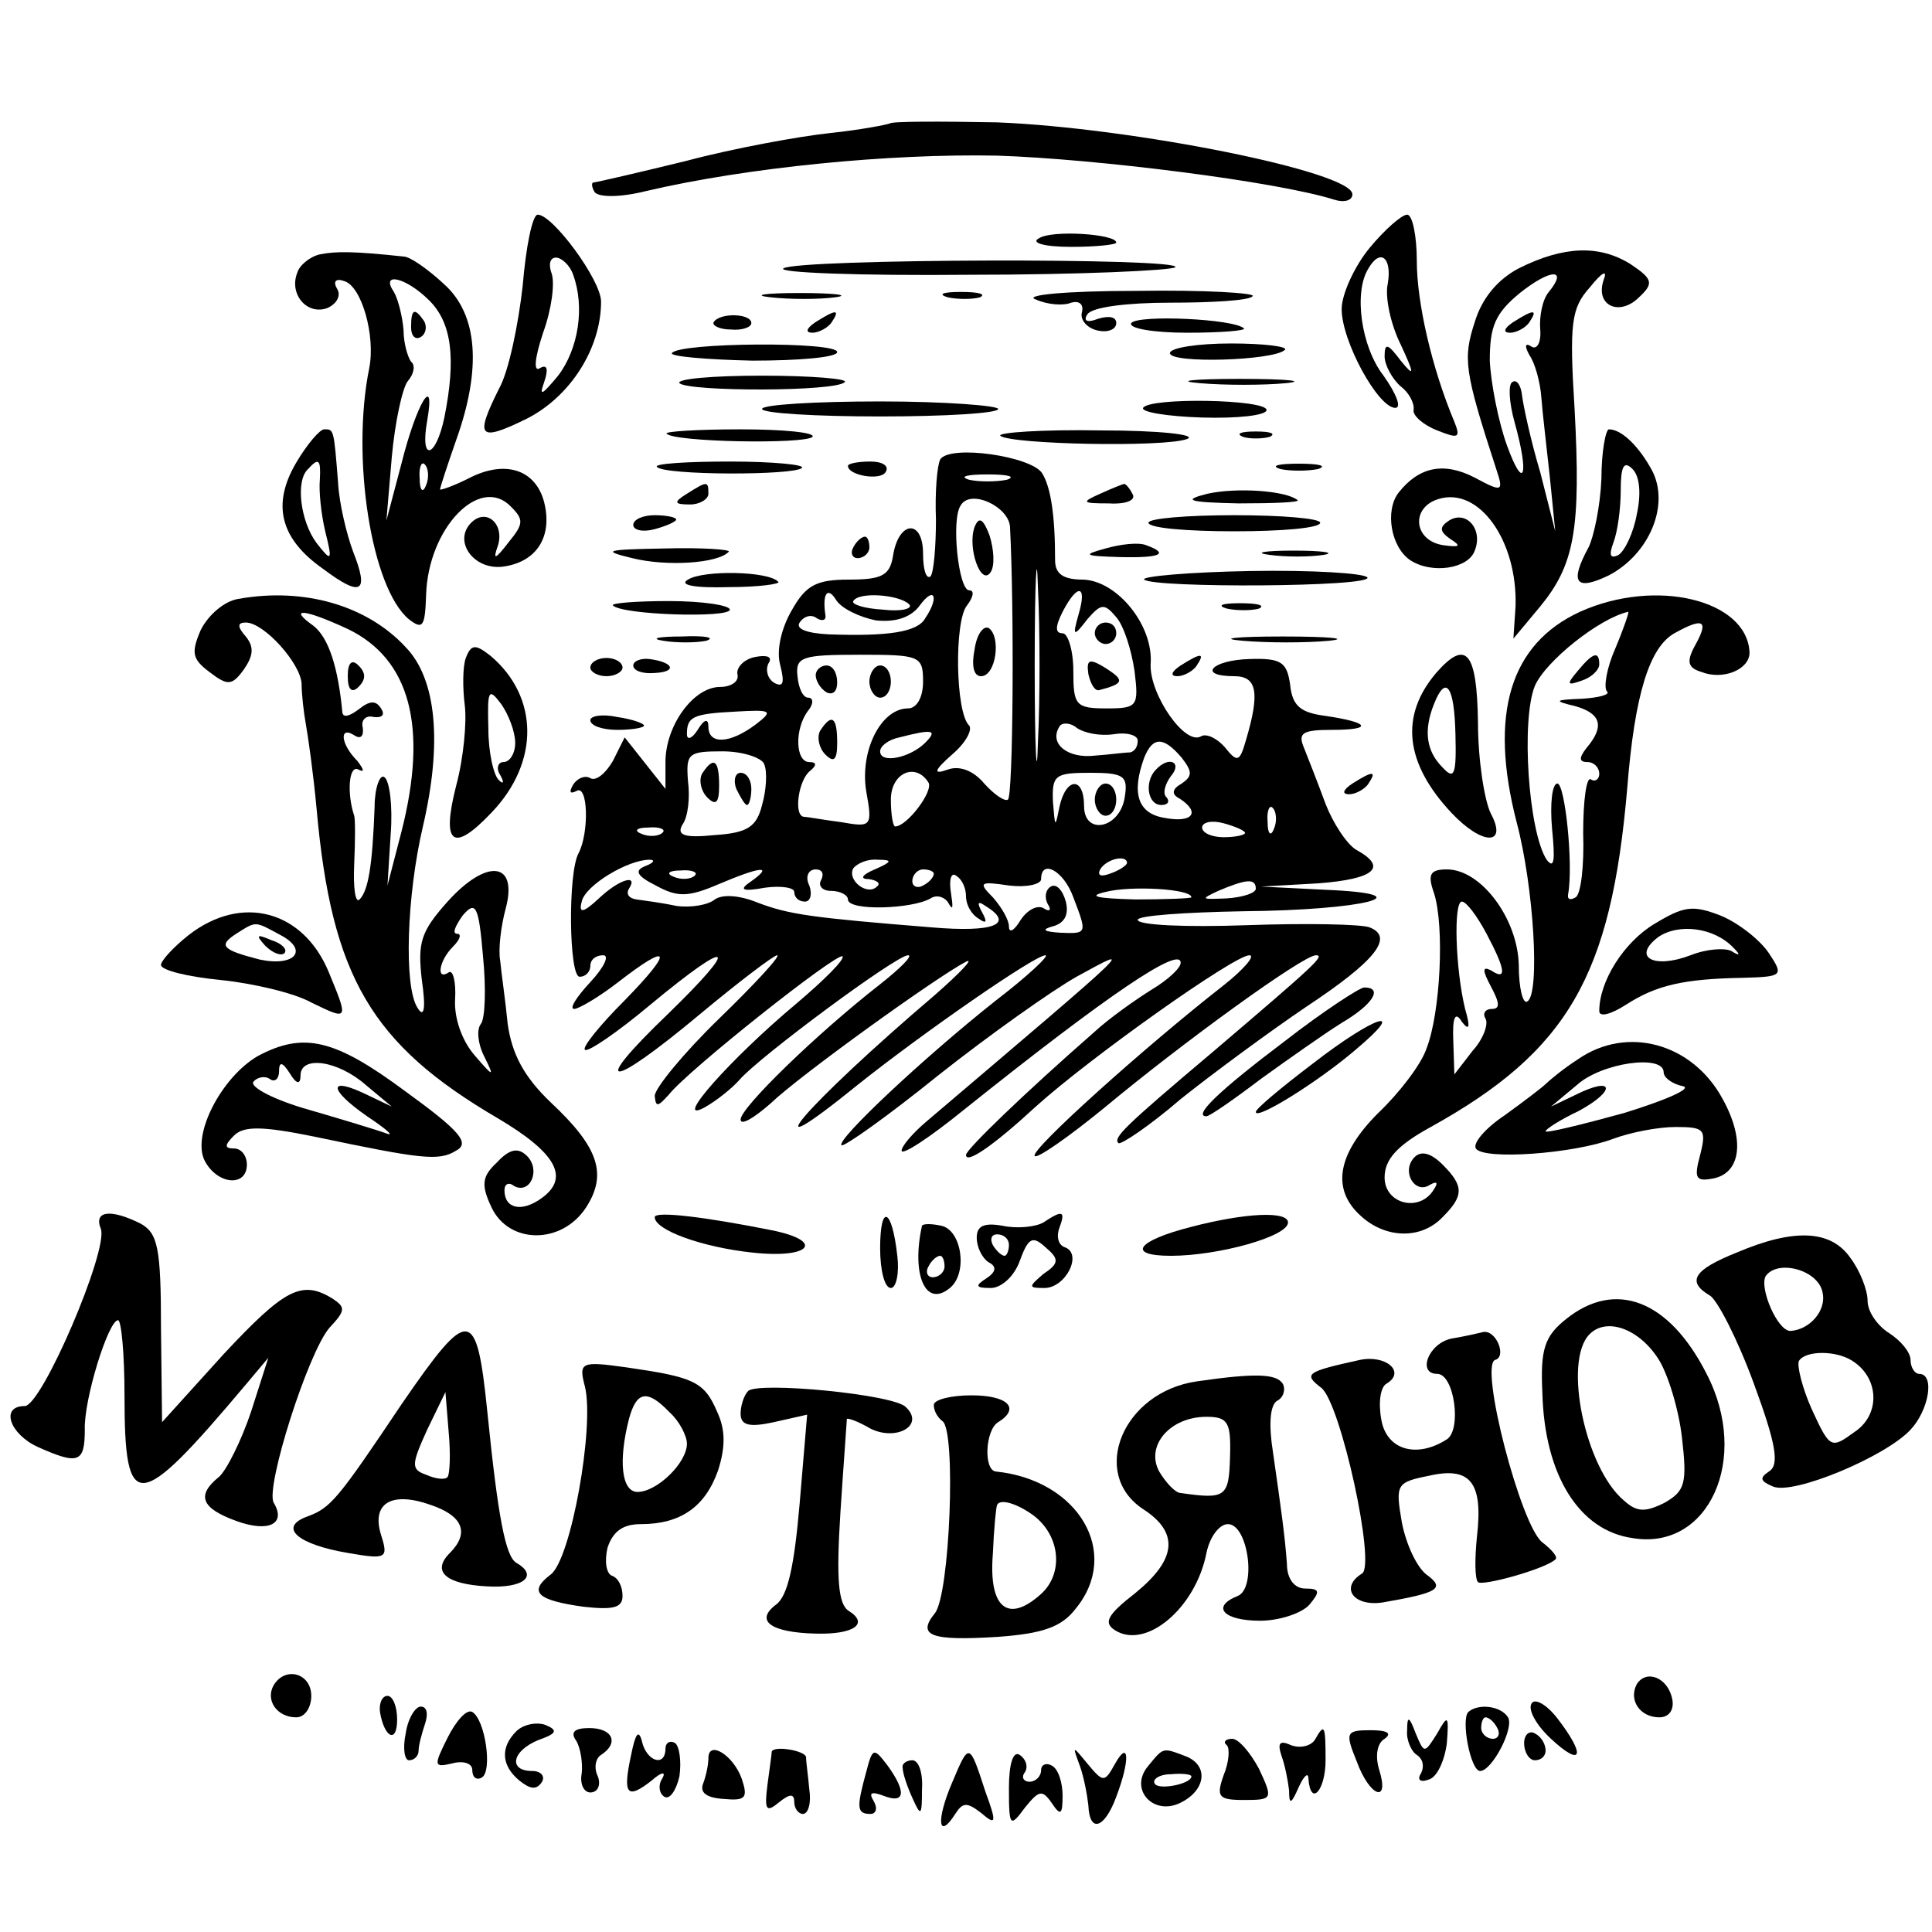 <?xml version="1.0" standalone="no"?>
<!DOCTYPE svg PUBLIC "-//W3C//DTD SVG 20010904//EN"
 "http://www.w3.org/TR/2001/REC-SVG-20010904/DTD/svg10.dtd">
<svg version="1.0" xmlns="http://www.w3.org/2000/svg"
 width="180pt" height="180pt" viewBox="0 0 180 180"
 preserveAspectRatio="xMidYMid meet">
<g transform="translate(0,180) scale(0.1,-0.1)"
fill="#000000" stroke="none">
<path d="M829 1685 c-2 -1 -27 -6 -56 -9 -28 -3 -89 -14 -134 -26 -45 -11 -84
-20 -86 -20 -2 0 -2 -4 1 -9 4 -5 24 -5 48 1 94 22 226 35 327 33 92 -3 260
-24 314 -41 9 -3 17 -1 17 5 0 21 -205 62 -331 67 -53 1 -98 1 -100 -1z"/>
<path d="M487 1534 c-4 -36 -13 -80 -22 -96 -23 -46 -19 -50 26 -28 41 21 69
66 69 109 0 20 -45 81 -59 81 -5 0 -11 -30 -14 -66z m47 10 c11 -30 5 -69 -14
-94 -15 -18 -18 -20 -13 -6 4 12 3 17 -4 13 -6 -4 -5 9 3 33 8 22 11 46 8 55
-3 8 -2 15 4 15 5 0 13 -7 16 -16z"/>
<path d="M1276 1569 c-14 -17 -26 -43 -26 -57 0 -30 34 -92 50 -92 6 0 1 13
-11 30 -21 27 -28 78 -14 100 11 19 22 10 18 -14 -3 -13 3 -39 12 -57 13 -28
13 -31 0 -15 -12 16 -15 17 -15 4 0 -8 7 -21 15 -28 8 -6 13 -16 12 -22 -1 -5
9 -14 22 -19 20 -8 22 -7 16 8 -21 50 -35 111 -35 150 0 23 -4 43 -9 43 -5 0
-21 -14 -35 -31z"/>
<path d="M968 1578 c-8 -4 4 -8 30 -8 23 0 42 2 42 4 0 8 -60 12 -72 4z"/>
<path d="M298 1563 c-9 -2 -19 -10 -21 -17 -8 -20 9 -40 28 -33 9 4 13 12 9
18 -4 7 -1 10 7 7 16 -5 29 -51 23 -81 -17 -84 2 -205 37 -234 13 -10 15 -7
16 23 2 62 50 112 79 82 12 -12 12 -16 -2 -33 -13 -17 -15 -17 -10 -3 6 20
-11 35 -25 21 -17 -17 2 -44 29 -41 32 4 47 28 39 60 -8 31 -37 40 -71 22 -14
-7 -26 -11 -26 -10 0 2 7 23 15 46 24 67 20 117 -11 145 -15 14 -32 26 -38 26
-47 5 -63 5 -78 2z m102 -43 c21 -21 25 -54 14 -109 -8 -38 -23 -42 -16 -3 8
46 -10 16 -24 -40 l-14 -53 5 59 c3 33 10 65 15 71 6 7 7 15 3 18 -3 4 -7 17
-7 29 -1 13 -5 29 -9 36 -13 19 11 14 33 -8z m-3 -172 c-3 -8 -6 -5 -6 6 -1
11 2 17 5 13 3 -3 4 -12 1 -19z"/>
<path d="M383 1495 c0 -8 4 -12 9 -9 5 3 6 10 3 15 -9 13 -12 11 -12 -6z"/>
<path d="M1415 1550 c-19 -10 -34 -27 -41 -50 -11 -34 -10 -45 20 -137 7 -21
6 -22 -20 -8 -29 15 -52 10 -71 -14 -13 -17 -7 -51 11 -63 20 -13 54 -8 60 9
8 20 -8 38 -24 28 -9 -6 -9 -10 1 -17 11 -7 9 -8 -6 -6 -28 4 -31 35 -5 43 38
12 74 -39 72 -100 l-2 -30 25 30 c32 39 38 72 32 184 -5 80 -3 94 14 113 12
15 17 17 13 7 -8 -24 15 -34 33 -16 14 13 13 17 -8 31 -29 18 -62 17 -104 -4z
m28 -22 c-6 -7 -9 -23 -8 -35 1 -12 -3 -19 -8 -16 -6 4 -7 1 -2 -8 5 -7 10
-25 11 -39 1 -14 5 -47 8 -75 l5 -50 -14 55 c-9 30 -16 63 -17 72 -1 9 -5 15
-9 12 -4 -2 -3 -19 2 -37 14 -50 9 -66 -7 -22 -8 22 -15 58 -16 79 0 32 5 44
28 63 29 23 45 23 27 1z"/>
<path d="M1410 1500 c-9 -6 -10 -10 -3 -10 6 0 15 5 18 10 8 12 4 12 -15 0z"/>
<path d="M730 1550 c-7 -4 71 -7 173 -6 102 0 188 4 192 7 8 9 -351 8 -365 -1z"/>
<path d="M718 1523 c18 -2 45 -2 60 0 15 2 0 4 -33 4 -33 0 -45 -2 -27 -4z"/>
<path d="M883 1523 c9 -2 23 -2 30 0 6 3 -1 5 -18 5 -16 0 -22 -2 -12 -5z"/>
<path d="M965 1521 c11 -5 26 -6 33 -3 7 2 12 -1 10 -9 -2 -7 5 -15 15 -17 9
-2 17 1 17 7 0 6 -7 7 -17 4 -10 -4 -14 -2 -10 4 4 7 38 11 77 11 39 0 74 2
77 6 4 3 -45 6 -108 5 -67 0 -106 -4 -94 -8z"/>
<path d="M665 1500 c-2 -3 5 -7 16 -7 10 -1 19 2 19 6 0 9 -29 10 -35 1z"/>
<path d="M760 1500 c-9 -6 -10 -10 -3 -10 6 0 15 5 18 10 8 12 4 12 -15 0z"/>
<path d="M1054 1499 c-3 -5 21 -9 52 -9 32 0 55 2 53 4 -9 9 -99 13 -105 5z"/>
<path d="M626 1471 c-2 -3 31 -6 75 -7 43 0 79 3 79 8 0 10 -148 9 -154 -1z"/>
<path d="M1090 1471 c0 -10 97 -7 107 3 4 3 -19 6 -50 6 -31 0 -57 -4 -57 -9z"/>
<path d="M633 1443 c9 -8 146 -8 154 1 4 3 -31 6 -77 6 -46 0 -80 -3 -77 -7z"/>
<path d="M1118 1443 c23 -2 59 -2 80 0 20 2 1 4 -43 4 -44 0 -61 -2 -37 -4z"/>
<path d="M710 1419 c0 -4 50 -7 110 -7 61 0 110 3 110 7 0 3 -49 7 -110 7 -60
0 -110 -3 -110 -7z"/>
<path d="M1065 1420 c-2 -4 23 -8 55 -9 33 -1 60 2 60 7 0 10 -109 12 -115 2z"/>
<path d="M276 1369 c-23 -39 -15 -71 25 -99 36 -27 43 -22 28 16 -6 16 -13 45
-14 64 -4 51 -4 50 -13 50 -4 0 -16 -14 -26 -31z m22 -16 c-1 -10 1 -31 5 -48
7 -28 6 -29 -8 -11 -15 20 -20 58 -8 69 10 11 12 9 11 -10z"/>
<path d="M621 1396 c7 -8 129 -10 136 -3 3 4 -27 7 -67 7 -40 0 -71 -2 -69 -4z"/>
<path d="M932 1394 c9 -8 153 -11 174 -3 10 4 -26 8 -80 8 -55 1 -97 -2 -94
-5z"/>
<path d="M1158 1393 c6 -2 18 -2 25 0 6 3 1 5 -13 5 -14 0 -19 -2 -12 -5z"/>
<path d="M1492 1354 c-1 -25 -7 -54 -12 -64 -18 -33 -12 -41 19 -26 38 20 57
66 40 98 -12 22 -28 38 -40 38 -3 0 -7 -21 -7 -46z m33 -33 c-3 -17 -11 -34
-17 -38 -8 -4 -9 0 -5 11 4 10 7 32 7 49 0 23 3 28 11 20 7 -7 8 -24 4 -42z"/>
<path d="M876 1372 c-3 -6 -5 -31 -4 -56 0 -25 -2 -49 -5 -53 -4 -3 -7 6 -7
21 0 33 -23 31 -28 -2 -3 -18 -10 -22 -41 -22 -30 0 -40 -5 -53 -28 -10 -17
-15 -38 -11 -52 4 -16 3 -21 -6 -16 -6 4 -8 12 -5 18 4 6 -1 8 -12 6 -11 -2
-18 -10 -17 -16 2 -7 -6 -12 -16 -12 -25 0 -51 -36 -51 -70 l0 -25 -19 24 -19
24 -11 -22 c-7 -12 -16 -19 -21 -16 -5 3 -12 0 -16 -6 -4 -7 -3 -9 3 -6 11 7
12 -39 2 -58 -10 -18 -9 -115 1 -115 6 0 10 5 10 10 0 6 5 10 12 10 6 0 1 -11
-12 -25 -13 -14 -20 -25 -15 -25 4 0 23 11 41 25 49 38 52 30 6 -17 -23 -23
-40 -44 -37 -46 2 -3 30 16 61 42 76 63 85 58 16 -9 -74 -71 -55 -71 30 0 36
30 69 55 72 55 4 0 -21 -27 -54 -59 -33 -32 -60 -65 -60 -72 1 -11 3 -10 13 1
18 23 157 133 162 129 2 -3 -17 -22 -43 -44 -61 -51 -116 -113 -86 -97 11 6
26 18 33 26 18 21 146 116 157 116 5 0 -7 -12 -26 -27 -59 -46 -130 -115 -130
-126 0 -6 12 1 28 15 27 26 155 118 182 132 8 4 -5 -10 -29 -31 -122 -104
-177 -169 -71 -83 59 47 164 120 174 120 4 0 -16 -19 -46 -42 -67 -53 -149
-130 -144 -135 2 -2 43 27 90 65 48 38 106 79 129 92 55 30 60 35 -140 -135
-13 -11 -23 -23 -23 -27 0 -5 26 12 58 38 135 108 202 153 202 137 0 -5 -12
-16 -27 -25 -16 -10 -40 -27 -54 -40 -64 -56 -119 -109 -119 -114 0 -9 26 9
65 45 51 46 185 141 199 141 6 0 -5 -13 -24 -28 -73 -57 -181 -154 -176 -159
2 -3 32 18 65 45 72 60 185 142 197 142 9 0 -1 -9 -96 -90 -83 -70 -93 -80
-88 -85 2 -2 29 16 58 41 30 24 83 63 117 86 65 43 82 65 59 74 -8 3 -59 4
-115 2 -56 -2 -101 0 -101 5 0 4 44 7 98 8 113 1 172 16 77 20 l-60 3 53 3
c53 4 65 15 36 31 -9 5 -22 25 -29 43 -7 19 -16 42 -20 52 -6 14 -2 17 26 17
39 0 35 7 -6 13 -23 3 -31 9 -33 29 -3 21 -8 25 -38 24 -35 -1 -49 -16 -14
-16 21 0 24 -15 11 -59 -6 -21 -8 -22 -20 -7 -7 8 -17 13 -22 10 -15 -9 -48
39 -47 67 3 36 -31 78 -63 79 -18 0 -26 5 -26 18 0 42 -4 68 -12 81 -10 16
-86 27 -95 13z m62 -19 c-10 -2 -26 -2 -35 0 -10 3 -2 5 17 5 19 0 27 -2 18
-5z m3 -44 c4 -76 3 -252 -2 -254 -3 -2 -13 5 -22 15 -10 12 -23 17 -34 13
-14 -5 -13 -1 4 14 13 11 19 23 16 27 -13 12 -14 98 -2 112 6 8 7 14 2 14 -10
0 -17 66 -8 79 9 16 45 -1 46 -20z m26 -201 c-1 -40 -3 -8 -3 72 0 80 2 112 3
73 2 -40 2 -106 0 -145z m-151 114 c19 -2 33 3 41 14 14 19 18 7 5 -12 -7 -13
-35 -17 -90 -15 -20 1 -31 5 -27 11 4 6 11 8 16 4 5 -3 9 -2 8 3 -3 20 2 27
10 14 5 -8 22 -16 37 -19z m31 15 c4 -4 -7 -7 -24 -5 -18 1 -30 5 -28 8 5 9
43 6 52 -3z m158 -9 c-6 -21 -5 -22 8 -5 13 15 16 15 27 2 7 -8 14 -30 17 -50
4 -33 3 -35 -26 -35 -29 0 -31 3 -31 35 0 19 -5 35 -10 35 -7 0 -7 6 0 20 14
27 23 25 15 -2z m-145 -63 c0 -15 -6 -25 -14 -25 -25 0 -45 -39 -39 -77 6 -33
5 -34 -23 -29 -16 2 -32 5 -35 5 -10 1 -5 35 6 43 6 5 6 8 -1 8 -13 0 -14 31
-1 48 5 6 5 12 0 12 -5 0 -9 9 -10 20 -2 18 4 20 58 20 56 0 59 -1 59 -25z
m-156 -40 c-24 -18 -44 -19 -44 -2 0 8 -4 7 -10 -3 -5 -8 -10 -10 -10 -4 0 16
5 19 45 21 34 2 36 1 19 -12z m334 -9 c12 2 22 -1 22 -6 0 -6 -3 -10 -7 -11
-5 0 -19 -2 -33 -3 -25 -3 -43 11 -33 27 2 4 10 4 16 -1 7 -5 22 -8 35 -6z
m-176 -8 c-14 -14 -42 -20 -42 -8 0 5 8 11 18 13 31 8 36 7 24 -5z m239 -14
c10 -13 10 -17 0 -24 -9 -5 -10 -10 -2 -14 20 -13 12 -23 -14 -18 -25 4 -31
23 -19 56 8 20 18 20 35 0z m-389 -6 c3 -7 2 -24 -2 -38 -5 -20 -13 -26 -44
-28 -29 -3 -36 0 -30 10 5 7 7 25 5 40 -2 26 0 28 32 28 19 0 37 -6 39 -12z
m153 -17 c5 -8 -20 -41 -31 -41 -2 0 -4 11 -4 25 0 25 23 35 35 16z m183 -13
c-4 -30 -38 -37 -38 -9 0 28 -17 27 -23 -1 -4 -20 -4 -19 -6 5 -1 25 2 27 35
27 31 0 35 -3 32 -22z m139 -30 c-3 -8 -6 -5 -6 6 -1 11 2 17 5 13 3 -3 4 -12
1 -19z m-27 -4 c0 -2 -9 -4 -20 -4 -11 0 -20 4 -20 9 0 5 9 7 20 4 11 -3 20
-7 20 -9z m-543 0 c-3 -3 -12 -4 -19 -1 -8 3 -5 6 6 6 11 1 17 -2 13 -5z m-16
-31 c-10 -4 -8 -9 10 -18 20 -11 30 -11 58 1 40 17 52 18 31 3 -12 -8 -9 -10
13 -6 15 2 27 0 27 -4 0 -5 4 -9 10 -9 5 0 7 7 4 15 -4 8 -1 15 6 15 6 0 8 -4
5 -10 -3 -5 1 -10 9 -10 9 0 16 -4 16 -8 0 -11 60 -9 77 1 6 4 14 1 17 -5 4
-7 4 -3 2 10 -2 12 0 20 5 16 5 -3 9 -11 9 -19 0 -8 5 -17 12 -21 7 -5 8 -3 3
6 -5 9 -4 11 3 6 28 -17 8 -25 -50 -20 -112 9 -133 12 -162 23 -17 7 -33 8
-40 3 -6 -5 -22 -8 -36 -6 -14 3 -30 5 -37 6 -7 1 -10 5 -7 10 9 14 -9 9 -28
-9 -15 -14 -19 -14 -16 -3 3 15 43 39 63 39 6 0 4 -3 -4 -6z m214 -3 c-12 -5
-14 -9 -6 -9 8 -1 12 -4 8 -7 -9 -9 -28 6 -22 17 4 5 14 9 23 8 14 0 13 -2 -3
-9z m235 6 c0 -2 -7 -7 -16 -10 -8 -3 -12 -2 -9 4 6 10 25 14 25 6z m-403 -12
c-3 -3 -12 -4 -19 -1 -8 3 -5 6 6 6 11 1 17 -2 13 -5z m223 2 c0 -3 -4 -8 -10
-11 -5 -3 -10 -1 -10 4 0 6 5 11 10 11 6 0 10 -2 10 -4z m130 -22 c13 -34 13
-34 -12 -33 -16 1 -18 3 -7 6 11 3 15 11 12 23 -3 11 -9 17 -14 14 -5 -3 -6
-10 -3 -16 4 -6 2 -8 -4 -4 -6 3 -15 -2 -21 -11 -6 -10 -11 -13 -11 -6 0 6 -7
18 -15 27 -14 14 -12 15 15 11 16 -2 30 1 30 6 0 19 21 8 30 -17z m110 0 c0
-1 -24 -2 -52 -2 -37 1 -45 3 -28 7 23 6 80 3 80 -5z m60 8 c0 -4 -12 -8 -27
-9 -24 -1 -25 -1 -8 7 26 11 35 12 35 2z"/>
<path d="M908 1309 c-7 -19 6 -56 15 -42 4 6 3 21 -1 34 -6 16 -10 18 -14 8z"/>
<path d="M908 1195 c-3 -15 -1 -25 6 -25 14 0 19 37 7 45 -5 2 -11 -6 -13 -20z"/>
<path d="M1020 1210 c0 -5 5 -10 10 -10 6 0 10 5 10 10 0 6 -4 10 -10 10 -5 0
-10 -4 -10 -10z"/>
<path d="M1014 1172 c2 -9 6 -16 10 -15 23 6 24 9 7 20 -16 10 -19 9 -17 -5z"/>
<path d="M760 1171 c0 -6 5 -13 10 -16 6 -3 10 1 10 9 0 9 -4 16 -10 16 -5 0
-10 -4 -10 -9z"/>
<path d="M810 1165 c0 -8 5 -15 10 -15 6 0 10 7 10 15 0 8 -4 15 -10 15 -5 0
-10 -7 -10 -15z"/>
<path d="M764 1119 c-3 -6 -1 -16 5 -22 8 -8 11 -5 11 11 0 24 -5 28 -16 11z"/>
<path d="M1077 1083 c-11 -11 -8 -33 5 -33 6 0 8 3 5 7 -4 3 -2 12 4 20 11 13
-2 19 -14 6z"/>
<path d="M654 1079 c-3 -6 -1 -16 5 -22 8 -8 11 -5 11 11 0 24 -5 28 -16 11z"/>
<path d="M686 1065 c4 -8 8 -15 10 -15 2 0 4 7 4 15 0 8 -4 15 -10 15 -5 0 -7
-7 -4 -15z"/>
<path d="M1020 1055 c0 -8 5 -15 10 -15 6 0 10 7 10 15 0 8 -4 15 -10 15 -5 0
-10 -7 -10 -15z"/>
<path d="M612 1365 c7 -8 128 -8 135 -1 4 3 -27 6 -67 6 -40 0 -71 -2 -68 -5z"/>
<path d="M790 1366 c0 -9 30 -14 35 -6 4 6 -3 10 -14 10 -12 0 -21 -2 -21 -4z"/>
<path d="M1193 1363 c9 -2 25 -2 35 0 9 3 1 5 -18 5 -19 0 -27 -2 -17 -5z"/>
<path d="M640 1340 c-13 -8 -12 -10 3 -10 9 0 17 5 17 10 0 12 -1 12 -20 0z"/>
<path d="M1025 1340 c-18 -8 -17 -9 8 -9 16 -1 26 3 22 9 -3 6 -7 10 -8 9 -1
0 -11 -4 -22 -9z"/>
<path d="M1125 1340 c-24 -6 -18 -8 29 -9 33 0 57 1 55 3 -11 9 -57 12 -84 6z"/>
<path d="M590 1311 c0 -5 9 -7 20 -4 11 3 20 7 20 9 0 2 -9 4 -20 4 -11 0 -20
-4 -20 -9z"/>
<path d="M1070 1313 c0 -5 36 -8 80 -8 44 0 80 3 80 8 0 4 -36 7 -80 7 -44 0
-80 -3 -80 -7z"/>
<path d="M795 1290 c-3 -5 -1 -10 4 -10 6 0 11 5 11 10 0 6 -2 10 -4 10 -3 0
-8 -4 -11 -10z"/>
<path d="M1030 1289 c-22 -6 -20 -7 13 -8 38 -1 47 3 25 11 -7 3 -24 1 -38 -3z"/>
<path d="M589 1280 c32 -8 80 -5 90 6 2 2 -25 4 -60 3 -55 -1 -59 -2 -30 -9z"/>
<path d="M1183 1283 c15 -2 37 -2 50 0 12 2 0 4 -28 4 -27 0 -38 -2 -22 -4z"/>
<path d="M641 1260 c-9 -5 6 -8 38 -7 28 0 49 3 46 5 -9 10 -70 11 -84 2z"/>
<path d="M1066 1260 c9 -8 213 -7 208 2 -3 4 -52 7 -109 6 -57 -1 -102 -5 -99
-8z"/>
<path d="M222 1242 c-13 -2 -28 -15 -35 -29 -9 -21 -8 -27 8 -39 17 -13 21
-13 32 2 9 13 10 21 2 31 -8 9 -8 13 0 13 17 0 51 -38 52 -57 0 -10 2 -27 4
-38 2 -11 7 -46 10 -79 14 -156 51 -219 169 -288 54 -32 67 -55 41 -74 -19
-14 -35 -10 -35 7 0 6 4 8 9 4 15 -8 25 15 12 28 -8 8 -16 7 -28 -6 -14 -13
-15 -21 -5 -42 16 -34 65 -35 88 0 20 31 12 56 -33 98 -25 24 -36 45 -40 73
-2 21 -6 48 -7 59 -2 11 1 33 5 48 12 44 -17 48 -54 7 -25 -28 -28 -38 -24
-73 4 -27 2 -36 -4 -26 -13 20 -10 105 5 169 18 77 13 137 -16 167 -36 39 -95
56 -156 45z m102 -28 c58 -28 75 -91 50 -189 l-13 -50 3 48 c2 26 -1 50 -6 53
-4 3 -9 -10 -9 -28 -2 -55 -6 -78 -14 -86 -4 -4 -6 11 -5 33 1 22 1 42 0 45
-7 21 -5 48 4 43 6 -3 5 0 -1 8 -16 16 -17 33 -3 24 6 -4 9 -1 8 7 -2 7 3 12
10 10 8 -1 11 2 7 8 -5 8 -11 7 -21 -1 -8 -6 -14 -8 -15 -3 -4 43 -13 70 -27
81 -24 17 -9 16 32 -3z m124 -368 c-4 -5 -3 -18 3 -30 10 -20 9 -20 -9 1 -12
14 -19 35 -18 52 1 16 -2 28 -6 25 -12 -8 -9 11 4 24 7 7 8 12 4 12 -5 0 -2 7
5 17 12 14 15 10 19 -38 3 -30 2 -58 -2 -63z"/>
<path d="M324 1170 c0 -13 4 -16 10 -10 7 7 7 13 0 20 -6 6 -10 3 -10 -10z"/>
<path d="M1472 1230 c-65 -30 -85 -95 -59 -196 16 -60 22 -160 10 -167 -4 -3
-8 12 -8 34 -1 43 -35 89 -67 89 -16 0 -18 -5 -12 -22 10 -31 6 -112 -7 -145
-5 -15 -26 -42 -45 -60 -38 -38 -44 -71 -16 -96 23 -21 56 -22 76 -1 20 20 20
29 0 49 -11 11 -20 13 -26 7 -13 -13 0 -35 14 -26 7 4 8 2 4 -4 -13 -22 -46
-14 -46 11 0 17 12 30 43 47 128 71 168 141 183 315 7 89 21 132 44 145 27 15
32 12 20 -10 -9 -16 -8 -22 5 -26 20 -8 45 2 45 18 -2 49 -87 70 -158 38z m33
-34 c-8 -18 -11 -36 -8 -40 4 -3 -7 -6 -23 -7 -26 -1 -27 -2 -6 -7 24 -7 27
-19 10 -39 -7 -9 -7 -13 1 -13 6 0 11 -5 11 -11 0 -5 -4 -8 -8 -5 -4 2 -7 -20
-7 -50 1 -30 -2 -57 -7 -60 -5 -3 -8 -2 -7 3 5 28 -3 103 -10 103 -5 0 -7 -19
-5 -42 3 -30 2 -38 -5 -29 -17 26 -24 130 -11 162 10 23 60 63 87 69 1 0 -4
-15 -12 -34z m-120 -266 c18 -34 19 -44 4 -34 -8 4 -8 0 0 -15 8 -15 9 -21 1
-21 -6 0 -9 -4 -6 -9 3 -5 -2 -19 -12 -30 l-17 -22 -1 31 c-1 23 2 28 8 18 7
-9 8 -5 3 12 -9 37 -11 100 -3 100 4 0 14 -13 23 -30z"/>
<path d="M1470 1175 c-11 -13 -10 -14 4 -9 9 3 16 10 16 15 0 13 -6 11 -20 -6z"/>
<path d="M571 1236 c8 -9 109 -12 109 -4 0 4 -25 8 -57 8 -31 0 -54 -2 -52 -4z"/>
<path d="M1143 1233 c9 -2 23 -2 30 0 6 3 -1 5 -18 5 -16 0 -22 -2 -12 -5z"/>
<path d="M618 1203 c12 -2 30 -2 40 0 9 3 -1 5 -23 4 -22 0 -30 -2 -17 -4z"/>
<path d="M1158 1203 c23 -2 59 -2 80 0 20 2 1 4 -43 4 -44 0 -61 -2 -37 -4z"/>
<path d="M434 1187 c-3 -8 -3 -28 -1 -44 2 -15 -1 -49 -8 -75 -14 -55 -3 -63
33 -25 45 47 44 108 -1 146 -14 11 -18 11 -23 -2z m46 -79 c0 -10 -5 -18 -11
-18 -5 0 -7 -6 -3 -12 4 -7 3 -9 -1 -5 -5 4 -10 26 -10 48 -1 36 0 39 12 23 7
-10 13 -26 13 -36z"/>
<path d="M550 1178 c0 -4 7 -8 15 -8 8 0 15 4 15 8 0 5 -7 9 -15 9 -8 0 -15
-4 -15 -9z"/>
<path d="M590 1180 c0 -5 9 -8 20 -7 21 1 18 10 -5 13 -8 1 -15 -2 -15 -6z"/>
<path d="M1100 1180 c-9 -6 -10 -10 -3 -10 6 0 15 5 18 10 8 12 4 12 -15 0z"/>
<path d="M1338 1173 c-34 -40 -29 -84 14 -130 29 -31 53 -31 37 -1 -6 12 -12
50 -12 85 -1 66 -11 78 -39 46z m18 -57 c1 -38 -1 -43 -12 -31 -15 15 -18 34
-8 59 11 28 19 17 20 -28z"/>
<path d="M550 1129 c0 -5 11 -9 25 -9 14 0 25 2 25 4 0 2 -11 6 -25 8 -14 3
-25 1 -25 -3z"/>
<path d="M1260 1070 c-9 -6 -10 -10 -3 -10 6 0 15 5 18 10 8 12 4 12 -15 0z"/>
<path d="M1541 939 c-28 -17 -51 -53 -51 -81 0 -6 11 -3 25 6 28 18 53 24 109
25 37 1 38 2 24 23 -8 12 -28 28 -45 35 -26 10 -34 9 -62 -8z m74 -22 c7 -7 6
-8 -2 -3 -6 3 -23 2 -38 -4 -34 -13 -55 -2 -30 17 19 13 52 9 70 -10z"/>
<path d="M176 929 c-14 -11 -26 -24 -26 -28 0 -5 25 -11 55 -14 30 -3 69 -12
85 -21 35 -17 35 -17 16 29 -24 57 -81 72 -130 34z m85 0 c27 -14 14 -30 -19
-23 -35 9 -39 13 -22 24 19 12 17 12 41 -1z"/>
<path d="M247 919 c7 -7 15 -10 18 -7 3 3 -2 9 -12 12 -14 6 -15 5 -6 -5z"/>
<path d="M1197 830 c-61 -46 -86 -70 -73 -70 3 0 26 16 51 35 25 18 59 42 75
52 29 17 39 33 21 33 -4 0 -38 -22 -74 -50z"/>
<path d="M1223 809 c-29 -22 -53 -42 -53 -45 0 -8 58 28 93 58 50 42 18 32
-40 -13z"/>
<path d="M240 816 c-34 -20 -62 -74 -49 -98 12 -22 39 -24 39 -3 0 8 -5 15
-12 15 -9 0 -9 3 0 12 9 9 26 9 75 -1 100 -21 116 -23 132 -13 13 7 4 18 -47
55 -66 49 -95 56 -138 33z m40 -18 c0 19 35 14 61 -9 l24 -20 -23 11 c-37 18
-36 5 0 -20 18 -12 26 -19 18 -16 -8 3 -41 13 -72 22 -32 9 -55 21 -52 26 3 4
10 6 15 3 5 -4 9 0 9 7 0 9 3 9 10 -2 6 -10 10 -11 10 -2z"/>
<path d="M1470 813 c-14 -9 -27 -20 -30 -23 -3 -3 -20 -16 -38 -29 -18 -12
-30 -26 -27 -31 7 -11 91 -5 128 9 16 6 42 11 58 11 27 0 29 -2 23 -26 -6 -22
-4 -25 12 -22 26 5 30 36 9 74 -28 52 -89 69 -135 37z m80 -12 c0 -5 8 -11 18
-13 9 -2 -16 -13 -55 -25 -40 -11 -73 -19 -73 -17 0 2 14 11 31 19 35 19 33
33 -3 15 l-23 -11 24 20 c23 21 81 29 81 12z"/>
<path d="M94 655 c7 -20 -55 -165 -71 -165 -23 0 -14 -26 12 -38 38 -17 44
-15 44 16 -1 28 22 102 31 102 3 0 6 -31 6 -70 0 -111 12 -110 113 10 l21 25
-16 -50 c-9 -27 -23 -55 -30 -61 -21 -17 -17 -29 16 -41 30 -11 47 -3 35 17
-8 14 32 140 52 163 15 16 15 19 3 27 -29 18 -45 9 -102 -52 l-57 -63 -1 87
c0 76 -3 89 -19 98 -28 14 -44 12 -37 -5z"/>
<path d="M610 666 c0 -12 44 -28 91 -33 55 -6 68 11 17 21 -60 12 -108 18
-108 12z"/>
<path d="M820 637 c0 -20 4 -37 10 -37 5 0 8 14 6 30 -5 45 -16 49 -16 7z"/>
<path d="M972 661 c-7 -4 -24 -6 -38 -3 -17 3 -24 0 -24 -11 0 -9 5 -19 11
-23 8 -4 7 -9 -2 -15 -11 -7 -10 -9 4 -9 10 0 22 11 27 25 8 22 12 24 24 13
13 -11 13 -15 -2 -25 -14 -12 -14 -13 1 -13 20 0 36 32 19 38 -6 2 -8 10 -5
18 6 16 3 17 -15 5z m-32 -21 c0 -5 -2 -10 -4 -10 -3 0 -8 5 -11 10 -3 6 -1
10 4 10 6 0 11 -4 11 -10z"/>
<path d="M1110 657 c-51 -13 -61 -27 -19 -27 44 0 109 18 109 31 0 11 -40 9
-90 -4z"/>
<path d="M859 658 c-10 -45 3 -77 26 -58 17 14 11 54 -8 58 -9 2 -17 2 -18 0z
m21 -38 c0 -5 -5 -10 -11 -10 -5 0 -7 5 -4 10 3 6 8 10 11 10 2 0 4 -4 4 -10z"/>
<path d="M1618 633 c-40 -16 -47 -27 -25 -40 7 -4 26 -41 41 -82 21 -57 24
-76 14 -82 -9 -6 -8 -9 4 -14 19 -8 105 28 128 53 17 18 23 52 8 52 -4 0 -8 6
-8 13 0 7 -9 18 -20 25 -11 7 -20 20 -20 30 0 10 -7 28 -16 40 -18 26 -52 28
-106 5z m80 -37 c4 -17 -12 -35 -30 -36 -12 0 -29 40 -23 51 11 16 49 6 53
-15z m28 -64 c25 -16 26 -50 2 -66 -22 -16 -23 -16 -40 21 -9 20 -14 41 -12
45 6 10 35 10 50 0z"/>
<path d="M1459 571 c-20 -16 -24 -28 -22 -69 2 -76 34 -128 84 -135 71 -12
110 74 69 153 -35 69 -85 88 -131 51z m86 -37 c9 -14 19 -47 22 -73 5 -43 3
-50 -16 -61 -18 -9 -26 -9 -38 2 -36 30 -57 130 -32 155 16 16 46 5 64 -23z"/>
<path d="M375 493 c-61 -91 -67 -98 -89 -106 -27 -10 -9 -26 39 -34 35 -6 37
-5 30 17 -9 29 9 41 46 28 30 -10 37 -26 18 -45 -17 -17 -4 -29 35 -31 34 -2
48 10 27 22 -10 6 -17 42 -27 141 -10 98 -17 98 -79 8z m42 -69 c-2 -3 -11 -2
-20 2 -14 5 -14 9 1 42 l17 35 3 -37 c2 -21 1 -40 -1 -42z"/>
<path d="M1353 553 c-22 -4 -33 -33 -14 -33 16 0 23 -52 9 -61 -28 -18 -56
-10 -61 18 -3 16 -1 31 5 34 18 11 -1 27 -25 22 -50 -11 -53 -13 -36 -26 18
-14 51 -165 38 -173 -21 -13 -8 -31 19 -27 52 9 59 13 41 26 -9 7 -19 28 -23
49 -6 35 -5 37 25 43 39 9 51 -6 45 -57 -2 -20 -2 -39 1 -42 4 -4 62 12 72 21
3 2 -3 9 -12 16 -20 15 -59 165 -44 170 11 3 1 28 -11 26 -4 -1 -17 -4 -29 -6z"/>
<path d="M545 508 c9 -37 -13 -161 -32 -175 -21 -16 -13 -24 31 -30 27 -3 36
-1 36 10 0 9 -4 17 -10 19 -5 2 -7 13 -4 26 5 15 14 22 31 22 37 0 60 16 72
50 7 22 7 38 -1 55 -12 28 -22 32 -84 41 -43 6 -45 5 -39 -18z m79 -24 c9 -8
16 -22 16 -29 0 -18 -28 -45 -46 -45 -15 0 -18 29 -8 68 7 26 17 28 38 6z"/>
<path d="M1115 513 c-69 -10 -100 -86 -50 -119 34 -22 31 -47 -7 -78 -27 -21
-30 -28 -19 -35 29 -18 75 21 85 72 3 15 12 27 20 27 19 0 27 -60 9 -67 -25
-10 -13 -23 21 -23 18 0 39 7 46 15 10 12 10 15 -4 15 -10 0 -17 9 -17 23 -2
27 -5 48 -13 104 -4 25 -3 44 4 48 6 3 8 11 5 16 -6 9 -25 10 -80 2z m31 -70
c-1 -38 -4 -40 -46 -34 -5 0 -14 10 -20 20 -13 24 10 51 44 51 20 0 23 -5 22
-37z"/>
<path d="M697 504 c-4 -4 -7 -14 -7 -21 0 -11 8 -13 31 -8 l31 7 -7 -83 c-5
-58 -11 -86 -22 -94 -20 -15 -5 -26 37 -27 35 -1 50 9 31 21 -10 6 -12 29 -8
92 3 46 6 85 6 87 1 1 10 -2 22 -9 24 -12 51 3 33 20 -11 12 -138 24 -147 15z"/>
<path d="M870 491 c0 -6 4 -12 8 -15 13 -8 7 -162 -7 -179 -17 -21 -4 -26 59
-22 41 3 59 9 72 26 43 52 3 120 -74 128 -12 1 -10 39 2 46 21 13 9 25 -25 25
-19 0 -35 -4 -35 -9z m93 -103 c25 -19 28 -54 7 -73 -31 -28 -49 -13 -45 37 1
24 3 44 4 46 3 6 19 1 34 -10z"/>
<path d="M255 230 c-8 -14 3 -30 21 -30 8 0 14 9 14 20 0 21 -24 28 -35 10z"/>
<path d="M1525 231 c-8 -15 3 -31 21 -31 9 0 14 7 12 17 -4 20 -24 28 -33 14z"/>
<path d="M354 205 c4 -24 16 -30 16 -7 0 12 -4 22 -9 22 -5 0 -8 -7 -7 -15z"/>
<path d="M1427 213 c-4 -6 5 -21 18 -33 29 -27 33 -16 6 19 -10 13 -21 19 -24
14z"/>
<path d="M378 185 c-3 -14 -1 -25 3 -25 5 0 9 4 9 9 0 5 3 16 6 25 3 9 2 16
-4 16 -5 0 -12 -11 -14 -25z"/>
<path d="M417 181 c-13 -26 -13 -28 4 -24 11 3 19 0 19 -6 0 -7 4 -10 9 -7 10
6 3 54 -9 61 -5 3 -15 -8 -23 -24z"/>
<path d="M1368 205 c-7 -7 2 -55 11 -55 11 0 32 40 26 50 -7 11 -28 13 -37 5z
m27 -15 c3 -5 1 -10 -4 -10 -6 0 -11 5 -11 10 0 6 2 10 4 10 3 0 8 -4 11 -10z"/>
<path d="M481 187 c-15 -15 -14 -32 3 -46 10 -8 16 -9 21 -1 3 5 -1 10 -9 10
-23 0 -19 19 6 29 17 6 18 9 6 14 -9 3 -21 0 -27 -6z"/>
<path d="M1311 188 c-1 -9 4 -20 9 -23 6 -4 7 -11 4 -17 -4 -6 -1 -9 7 -6 8 2
15 18 17 34 2 26 1 27 -9 9 -12 -19 -12 -19 -20 0 -6 16 -8 17 -8 3z"/>
<path d="M537 178 c4 -7 6 -21 5 -30 -2 -10 2 -18 8 -18 7 0 10 7 7 15 -4 8
-2 17 3 20 17 11 11 25 -11 25 -14 0 -18 -4 -12 -12z"/>
<path d="M588 165 c-8 -37 -4 -42 19 -24 9 8 14 9 10 2 -4 -6 -3 -14 2 -17 5
-3 11 6 14 19 2 14 0 28 -4 31 -5 3 -9 0 -9 -5 0 -18 -18 -12 -22 7 -3 11 -6
7 -10 -13z"/>
<path d="M1225 179 c-4 -6 -14 -8 -22 -5 -11 5 -13 2 -9 -10 3 -8 6 -23 7 -32
0 -14 2 -13 9 3 5 11 9 14 9 8 2 -27 16 -11 16 17 0 33 -1 35 -10 19z"/>
<path d="M1264 159 c12 -33 31 -40 21 -8 -4 13 -2 25 5 29 7 5 3 8 -13 8 -23
0 -24 -2 -13 -29z"/>
<path d="M1420 176 c0 -9 5 -16 10 -16 6 0 10 4 10 9 0 6 -4 13 -10 16 -5 3
-10 -1 -10 -9z"/>
<path d="M1143 174 c3 -3 2 -16 -3 -28 -7 -20 -5 -23 19 -23 27 0 27 1 14 29
-8 15 -19 28 -25 28 -6 0 -9 -3 -5 -6z"/>
<path d="M660 162 c0 -6 -2 -16 -5 -24 -3 -8 3 -13 19 -14 21 -2 23 1 17 19
-8 22 -31 36 -31 19z"/>
<path d="M719 168 c0 -2 -2 -16 -4 -31 -3 -24 -1 -26 11 -16 10 8 14 8 14 0 0
-6 4 -11 8 -11 5 0 8 10 6 23 -1 12 -3 25 -3 30 -1 6 -30 11 -32 5z"/>
<path d="M807 149 c-9 -33 -9 -39 4 -39 5 0 7 5 3 12 -5 8 -2 9 9 5 20 -8 22
3 4 28 -13 17 -14 17 -20 -6z"/>
<path d="M887 139 c-15 -35 -13 -54 3 -29 7 11 11 11 24 1 14 -12 15 -10 4 20
-15 46 -15 46 -31 8z"/>
<path d="M940 134 c0 -36 1 -37 15 -18 13 16 16 17 25 4 8 -12 10 -11 10 7 0
12 -4 25 -10 28 -5 3 -10 1 -10 -4 0 -6 -5 -11 -11 -11 -5 0 -8 4 -4 9 3 5 1
12 -5 16 -6 4 -10 -8 -10 -31z"/>
<path d="M1006 155 c4 -11 7 -28 8 -37 1 -26 15 -22 26 8 13 34 12 54 -1 31
-10 -18 -11 -18 -26 0 -14 17 -14 17 -7 -2z"/>
<path d="M1070 155 c-19 -22 5 -48 31 -34 23 12 25 35 3 43 -21 8 -20 8 -34
-9z m40 -10 c0 -7 -30 -13 -34 -7 -3 4 4 9 15 9 10 1 19 0 19 -2z"/>
<path d="M841 153 c0 -5 4 -17 9 -28 8 -18 9 -17 9 8 1 15 -3 27 -9 27 -5 0
-10 -3 -9 -7z"/>
</g>
</svg>
